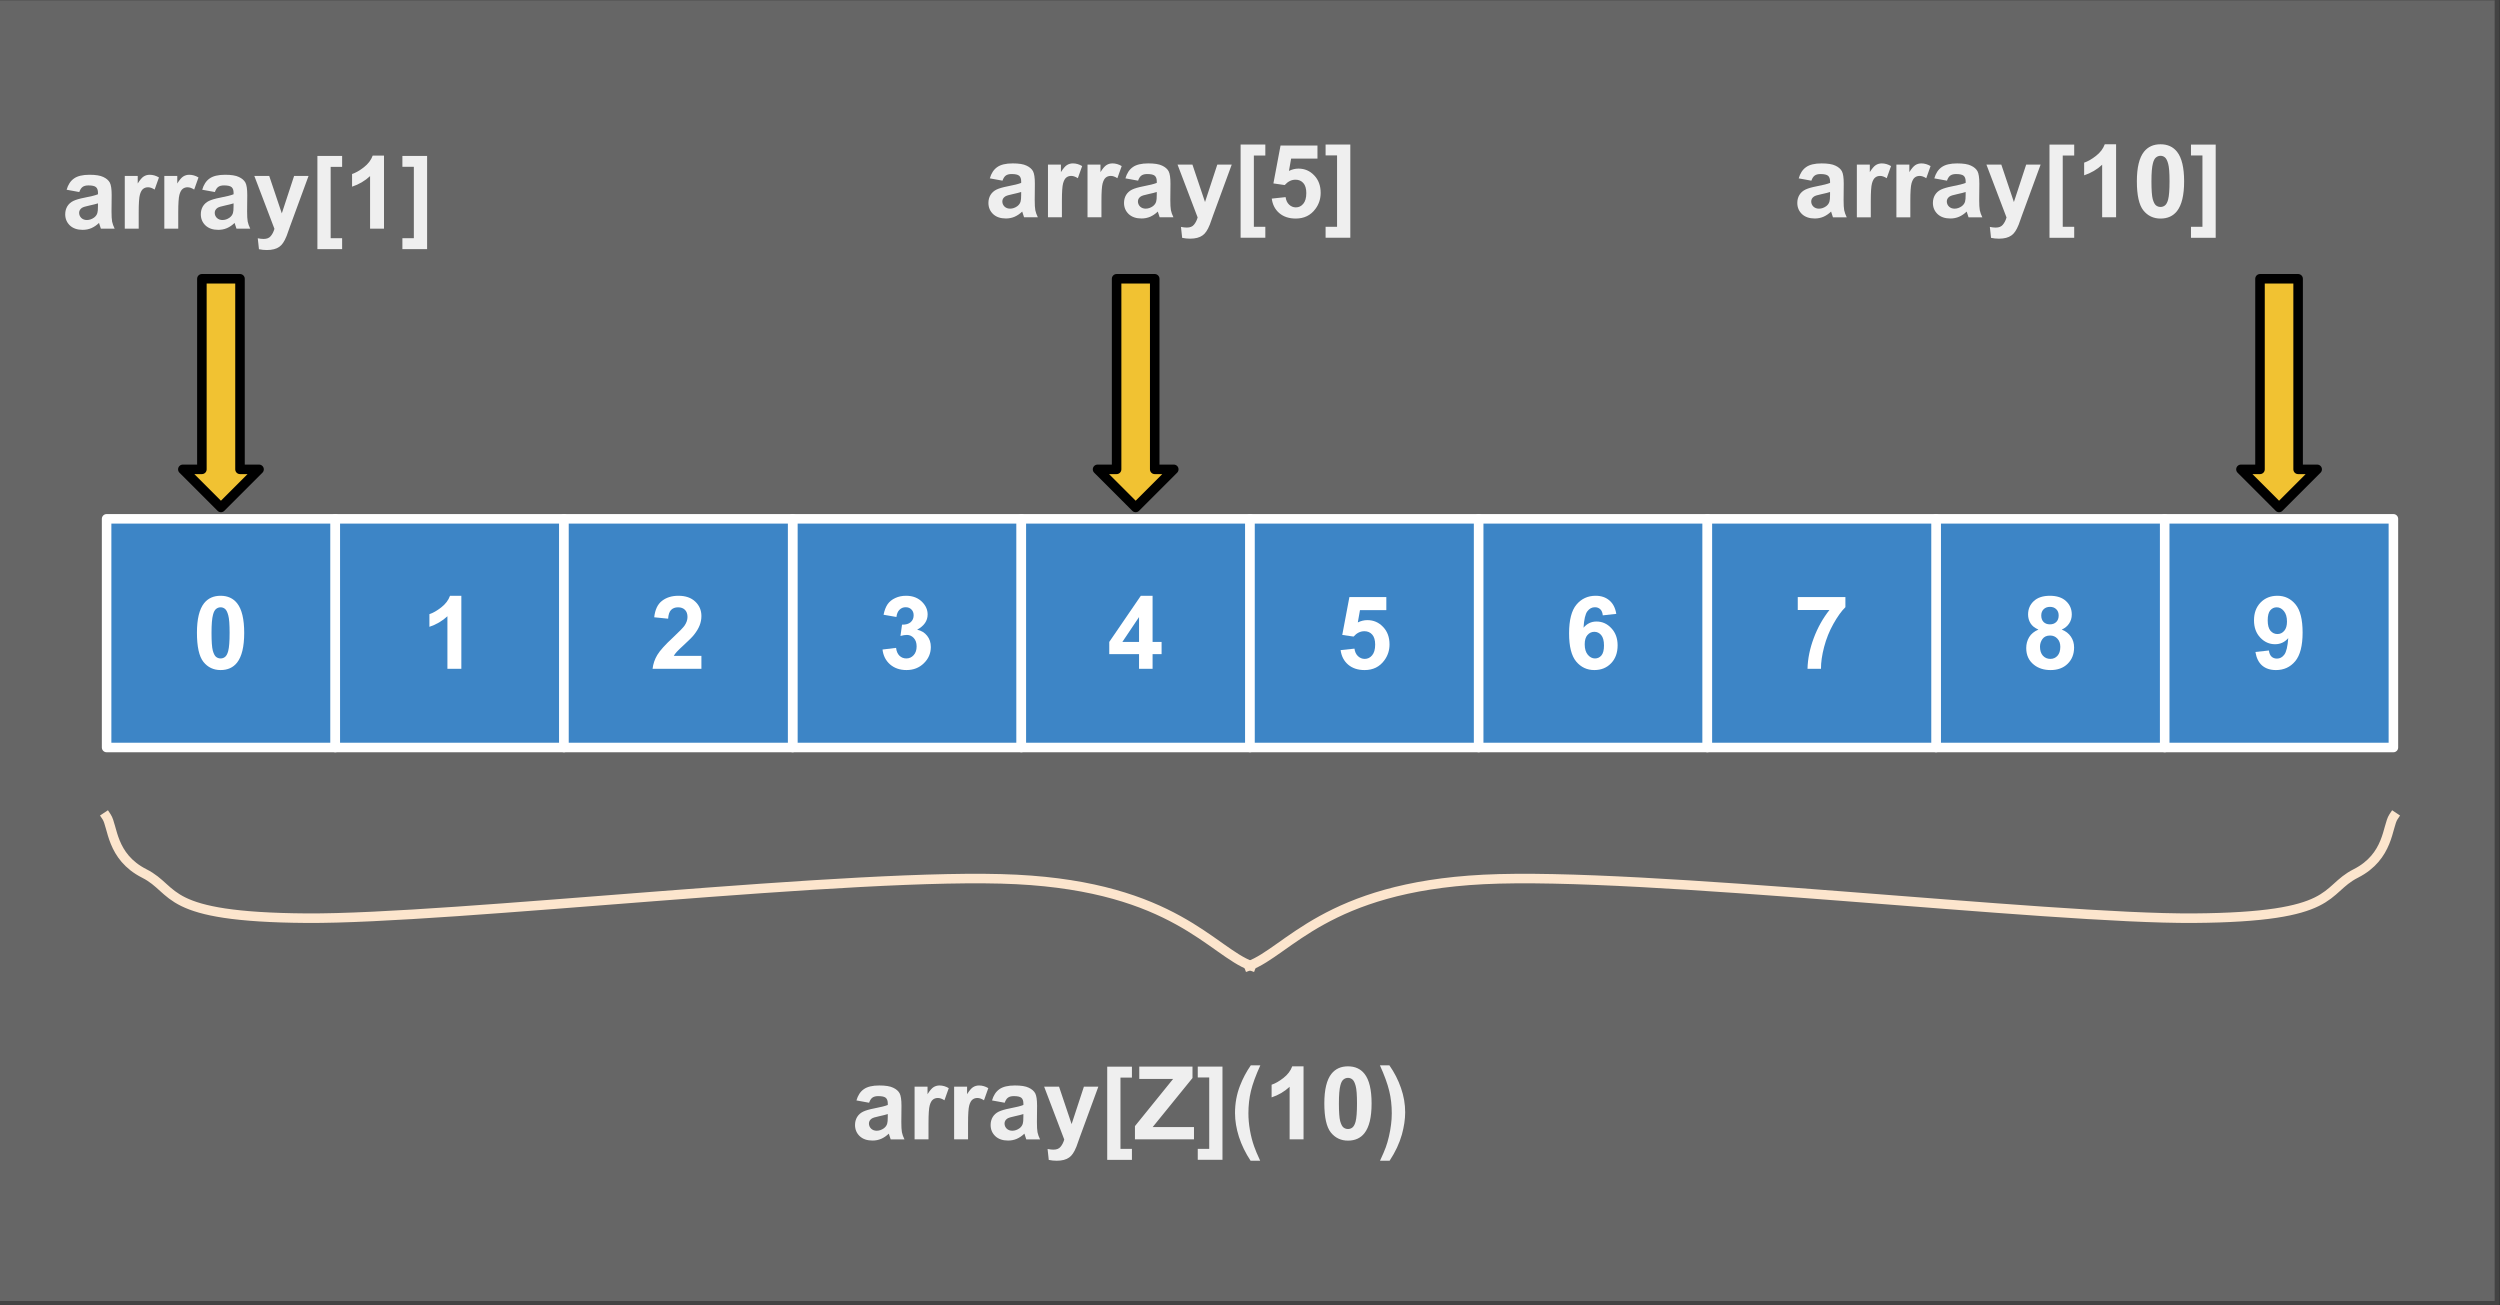 <svg version="1.1" viewBox="0.0 0.0 524.753 274.005" fill="none" stroke="none" stroke-linecap="square" stroke-miterlimit="10" xmlns:xlink="http://www.w3.org/1999/xlink" xmlns="http://www.w3.org/2000/svg"><rect x="0.0" y="0.0" width="524.753" height="274.005" fill="#333333" stroke="none"/><clipPath id="p.0"><path d="m0 0l524.753 0l0 274.005l-524.753 0l0 -274.005z" clip-rule="nonzero"/></clipPath><g clip-path="url(#p.0)"><path fill="#000000" fill-opacity="0.0" d="m0 0l524.753 0l0 274.005l-524.753 0z" fill-rule="evenodd"/><path fill="#666666" d="m-0.622 -0.433l524.756 0l0 274.016l-524.756 0z" fill-rule="evenodd"/><path stroke="#434343" stroke-width="1.0" stroke-linejoin="round" stroke-linecap="butt" d="m-0.622 -0.433l524.756 0l0 274.016l-524.756 0z" fill-rule="evenodd"/><path fill="#3d85c6" d="m22.377 108.902l48.0 0l0 48l-48.0 0z" fill-rule="evenodd"/><path stroke="#ffffff" stroke-width="2.0" stroke-linejoin="round" stroke-linecap="butt" d="m22.377 108.902l48.0 0l0 48l-48.0 0z" fill-rule="evenodd"/><path fill="#ffffff" d="m46.305 125.053q2.219 0 3.469 1.578q1.484 1.875 1.484 6.219q0 4.328 -1.5 6.234q-1.234 1.562 -3.453 1.562q-2.234 0 -3.609 -1.719q-1.359 -1.719 -1.359 -6.109q0 -4.312 1.5 -6.203q1.25 -1.562 3.469 -1.562zm0 2.422q-0.531 0 -0.953 0.344q-0.422 0.344 -0.641 1.219q-0.312 1.125 -0.312 3.812q0 2.688 0.266 3.703q0.281 1.0 0.688 1.328q0.422 0.328 0.953 0.328q0.531 0 0.938 -0.328q0.422 -0.344 0.656 -1.219q0.297 -1.125 0.297 -3.812q0 -2.688 -0.281 -3.688q-0.266 -1.0 -0.672 -1.344q-0.406 -0.344 -0.938 -0.344z" fill-rule="nonzero"/><path fill="#3d85c6" d="m70.377 108.902l48.0 0l0 48l-48.0 0z" fill-rule="evenodd"/><path stroke="#ffffff" stroke-width="2.0" stroke-linejoin="round" stroke-linecap="butt" d="m70.377 108.902l48.0 0l0 48l-48.0 0z" fill-rule="evenodd"/><path fill="#ffffff" d="m96.836 140.382l-2.922 0l0 -11.031q-1.609 1.5 -3.781 2.219l0 -2.656q1.141 -0.375 2.484 -1.422q1.344 -1.047 1.844 -2.438l2.375 0l0 15.328z" fill-rule="nonzero"/><path fill="#3d85c6" d="m166.377 108.902l48.0 0l0 48l-48.0 0z" fill-rule="evenodd"/><path stroke="#ffffff" stroke-width="2.0" stroke-linejoin="round" stroke-linecap="butt" d="m166.377 108.902l48.0 0l0 48l-48.0 0z" fill-rule="evenodd"/><path fill="#ffffff" d="m185.243 136.335l2.844 -0.344q0.125 1.078 0.719 1.656q0.594 0.562 1.438 0.562q0.906 0 1.531 -0.688q0.625 -0.688 0.625 -1.844q0 -1.109 -0.594 -1.75q-0.594 -0.656 -1.453 -0.656q-0.562 0 -1.344 0.219l0.328 -2.375q1.188 0.031 1.812 -0.516q0.625 -0.547 0.625 -1.453q0 -0.766 -0.469 -1.219q-0.453 -0.469 -1.219 -0.469q-0.75 0 -1.281 0.531q-0.531 0.516 -0.641 1.516l-2.703 -0.469q0.281 -1.375 0.844 -2.203q0.578 -0.828 1.594 -1.297q1.016 -0.484 2.281 -0.484q2.156 0 3.453 1.375q1.078 1.125 1.078 2.547q0 2.0 -2.203 3.203q1.312 0.281 2.094 1.266q0.781 0.969 0.781 2.359q0 2.0 -1.469 3.422q-1.453 1.422 -3.641 1.422q-2.078 0 -3.453 -1.188q-1.359 -1.203 -1.578 -3.125z" fill-rule="nonzero"/><path fill="#3d85c6" d="m118.377 108.902l48 0l0 48l-48 0z" fill-rule="evenodd"/><path stroke="#ffffff" stroke-width="2.0" stroke-linejoin="round" stroke-linecap="butt" d="m118.377 108.902l48 0l0 48l-48 0z" fill-rule="evenodd"/><path fill="#ffffff" d="m147.227 137.663l0 2.719l-10.25 0q0.172 -1.547 1.0 -2.922q0.828 -1.375 3.297 -3.656q1.969 -1.844 2.422 -2.5q0.609 -0.906 0.609 -1.797q0 -0.969 -0.531 -1.5q-0.531 -0.531 -1.453 -0.531q-0.922 0 -1.469 0.562q-0.531 0.547 -0.609 1.828l-2.922 -0.297q0.266 -2.406 1.641 -3.453q1.375 -1.062 3.438 -1.062q2.25 0 3.531 1.219q1.297 1.219 1.297 3.031q0 1.031 -0.375 1.969q-0.359 0.922 -1.156 1.938q-0.531 0.688 -1.922 1.953q-1.375 1.266 -1.75 1.688q-0.375 0.422 -0.594 0.812l5.797 0z" fill-rule="nonzero"/><path fill="#3d85c6" d="m214.377 108.902l48.0 0l0 48l-48.0 0z" fill-rule="evenodd"/><path stroke="#ffffff" stroke-width="2.0" stroke-linejoin="round" stroke-linecap="butt" d="m214.377 108.902l48.0 0l0 48l-48.0 0z" fill-rule="evenodd"/><path fill="#ffffff" d="m239.086 140.382l0 -3.078l-6.25 0l0 -2.562l6.625 -9.688l2.469 0l0 9.688l1.891 0l0 2.562l-1.891 0l0 3.078l-2.844 0zm0 -5.641l0 -5.219l-3.5 5.219l3.5 0z" fill-rule="nonzero"/><path fill="#f1c232" d="m38.377 98.516l4.0 0l0 -40.0l8.0 0l0 40.0l4.0 0l-8.0 8.0z" fill-rule="evenodd"/><path stroke="#000000" stroke-width="2.0" stroke-linejoin="round" stroke-linecap="butt" d="m38.377 98.516l4.0 0l0 -40.0l8.0 0l0 40.0l4.0 0l-8.0 8.0z" fill-rule="evenodd"/><path fill="#f1c232" d="m246.377 98.516l-8.0 8.0l-8.0 -8.0l4.0 0l0 -40.0l8.0 0l0 40.0z" fill-rule="evenodd"/><path stroke="#000000" stroke-width="2.0" stroke-linejoin="round" stroke-linecap="butt" d="m246.377 98.516l-8.0 8.0l-8.0 -8.0l4.0 0l0 -40.0l8.0 0l0 40.0z" fill-rule="evenodd"/><path fill="#000000" fill-opacity="0.0" d="m3.923 18.516l160.0 0l0 40.0l-160.0 0z" fill-rule="evenodd"/><path fill="#efefef" d="m16.641 40.308l-2.656 -0.484q0.453 -1.594 1.547 -2.359q1.094 -0.781 3.25 -0.781q1.953 0 2.906 0.469q0.969 0.453 1.359 1.172q0.391 0.719 0.391 2.625l-0.031 3.406q0 1.469 0.125 2.156q0.141 0.688 0.531 1.484l-2.891 0q-0.109 -0.297 -0.281 -0.859q-0.078 -0.266 -0.109 -0.344q-0.75 0.719 -1.609 1.094q-0.844 0.359 -1.812 0.359q-1.703 0 -2.688 -0.922q-0.984 -0.938 -0.984 -2.344q0 -0.938 0.438 -1.672q0.453 -0.734 1.25 -1.125q0.813 -0.391 2.344 -0.688q2.047 -0.391 2.844 -0.719l0 -0.297q0 -0.844 -0.422 -1.203q-0.422 -0.359 -1.578 -0.359q-0.781 0 -1.219 0.312q-0.438 0.312 -0.703 1.078zm3.922 2.375q-0.562 0.188 -1.781 0.453q-1.219 0.25 -1.594 0.5q-0.578 0.406 -0.578 1.031q0 0.625 0.453 1.078q0.469 0.438 1.172 0.438q0.797 0 1.516 -0.516q0.531 -0.406 0.688 -0.969q0.125 -0.375 0.125 -1.438l0 -0.578zm8.549 5.312l-2.922 0l0 -11.062l2.719 0l0 1.578q0.703 -1.125 1.25 -1.469q0.562 -0.359 1.266 -0.359q1.0 0 1.938 0.562l-0.906 2.547q-0.75 -0.484 -1.375 -0.484q-0.625 0 -1.047 0.344q-0.422 0.328 -0.672 1.219q-0.25 0.891 -0.25 3.703l0 3.422zm8.3 0l-2.922 0l0 -11.062l2.719 0l0 1.578q0.703 -1.125 1.25 -1.469q0.562 -0.359 1.266 -0.359q1.0 0 1.938 0.562l-0.906 2.547q-0.75 -0.484 -1.375 -0.484q-0.625 0 -1.047 0.344q-0.422 0.328 -0.672 1.219q-0.25 0.891 -0.25 3.703l0 3.422zm7.691 -7.688l-2.656 -0.484q0.453 -1.594 1.547 -2.359q1.094 -0.781 3.25 -0.781q1.953 0 2.906 0.469q0.969 0.453 1.359 1.172q0.391 0.719 0.391 2.625l-0.031 3.406q0 1.469 0.125 2.156q0.141 0.688 0.531 1.484l-2.891 0q-0.109 -0.297 -0.281 -0.859q-0.078 -0.266 -0.109 -0.344q-0.75 0.719 -1.609 1.094q-0.844 0.359 -1.812 0.359q-1.703 0 -2.688 -0.922q-0.984 -0.938 -0.984 -2.344q0 -0.938 0.438 -1.672q0.453 -0.734 1.25 -1.125q0.812 -0.391 2.344 -0.688q2.047 -0.391 2.844 -0.719l0 -0.297q0 -0.844 -0.422 -1.203q-0.422 -0.359 -1.578 -0.359q-0.781 0 -1.219 0.312q-0.438 0.312 -0.703 1.078zm3.922 2.375q-0.562 0.188 -1.781 0.453q-1.219 0.25 -1.594 0.5q-0.578 0.406 -0.578 1.031q0 0.625 0.453 1.078q0.469 0.438 1.172 0.438q0.797 0 1.516 -0.516q0.531 -0.406 0.688 -0.969q0.125 -0.375 0.125 -1.438l0 -0.578zm4.362 -5.75l3.125 0l2.641 7.859l2.578 -7.859l3.031 0l-3.906 10.641l-0.688 1.938q-0.391 0.969 -0.75 1.469q-0.344 0.516 -0.797 0.828q-0.453 0.328 -1.109 0.5q-0.656 0.172 -1.5 0.172q-0.844 0 -1.656 -0.172l-0.25 -2.297q0.688 0.141 1.234 0.141q1.016 0 1.5 -0.609q0.5 -0.594 0.766 -1.516l-4.219 -11.094zm13.237 15.359l0 -19.562l5.188 0l0 2.297l-2.406 0l0 14.969l2.406 0l0 2.297l-5.188 0zm13.977 -4.297l-2.922 0l0 -11.031q-1.609 1.5 -3.781 2.219l0 -2.656q1.141 -0.375 2.484 -1.422q1.344 -1.047 1.844 -2.438l2.375 0l0 15.328zm9.049 -15.266l0 19.562l-5.188 0l0 -2.297l2.406 0l0 -14.984l-2.406 0l0 -2.281l5.188 0z" fill-rule="nonzero"/><path fill="#000000" fill-opacity="0.0" d="m197.705 16.13l136 0l0 40.0l-136 0z" fill-rule="evenodd"/><path fill="#efefef" d="m210.423 37.922l-2.656 -0.484q0.453 -1.594 1.547 -2.359q1.094 -0.781 3.25 -0.781q1.953 0 2.906 0.469q0.969 0.453 1.359 1.172q0.391 0.719 0.391 2.625l-0.031 3.406q0 1.469 0.125 2.156q0.141 0.688 0.531 1.484l-2.891 0q-0.109 -0.297 -0.281 -0.859q-0.078 -0.266 -0.109 -0.344q-0.75 0.719 -1.609 1.094q-0.844 0.359 -1.812 0.359q-1.703 0 -2.688 -0.922q-0.984 -0.938 -0.984 -2.344q0 -0.938 0.438 -1.672q0.453 -0.734 1.25 -1.125q0.812 -0.391 2.344 -0.688q2.047 -0.391 2.844 -0.719l0 -0.297q0 -0.844 -0.422 -1.203q-0.422 -0.359 -1.578 -0.359q-0.781 0 -1.219 0.312q-0.438 0.312 -0.703 1.078zm3.922 2.375q-0.562 0.188 -1.781 0.453q-1.219 0.25 -1.594 0.5q-0.578 0.406 -0.578 1.031q0 0.625 0.453 1.078q0.469 0.438 1.172 0.438q0.797 0 1.516 -0.516q0.531 -0.406 0.688 -0.969q0.125 -0.375 0.125 -1.438l0 -0.578zm8.549 5.312l-2.922 0l0 -11.062l2.719 0l0 1.578q0.703 -1.125 1.25 -1.469q0.562 -0.359 1.266 -0.359q1.0 0 1.938 0.562l-0.906 2.547q-0.75 -0.484 -1.375 -0.484q-0.625 0 -1.047 0.344q-0.422 0.328 -0.672 1.219q-0.25 0.891 -0.25 3.703l0 3.422zm8.3 0l-2.922 0l0 -11.062l2.719 0l0 1.578q0.703 -1.125 1.25 -1.469q0.562 -0.359 1.266 -0.359q1.0 0 1.938 0.562l-0.906 2.547q-0.75 -0.484 -1.375 -0.484q-0.625 0 -1.047 0.344q-0.422 0.328 -0.672 1.219q-0.25 0.891 -0.25 3.703l0 3.422zm7.691 -7.688l-2.656 -0.484q0.453 -1.594 1.547 -2.359q1.094 -0.781 3.25 -0.781q1.953 0 2.906 0.469q0.969 0.453 1.359 1.172q0.391 0.719 0.391 2.625l-0.031 3.406q0 1.469 0.125 2.156q0.141 0.688 0.531 1.484l-2.891 0q-0.109 -0.297 -0.281 -0.859q-0.078 -0.266 -0.109 -0.344q-0.75 0.719 -1.609 1.094q-0.844 0.359 -1.812 0.359q-1.703 0 -2.688 -0.922q-0.984 -0.938 -0.984 -2.344q0 -0.938 0.438 -1.672q0.453 -0.734 1.25 -1.125q0.812 -0.391 2.344 -0.688q2.047 -0.391 2.844 -0.719l0 -0.297q0 -0.844 -0.422 -1.203q-0.422 -0.359 -1.578 -0.359q-0.781 0 -1.219 0.312q-0.438 0.312 -0.703 1.078zm3.922 2.375q-0.562 0.188 -1.781 0.453q-1.219 0.25 -1.594 0.5q-0.578 0.406 -0.578 1.031q0 0.625 0.453 1.078q0.469 0.438 1.172 0.438q0.797 0 1.516 -0.516q0.531 -0.406 0.688 -0.969q0.125 -0.375 0.125 -1.438l0 -0.578zm4.362 -5.75l3.125 0l2.641 7.859l2.578 -7.859l3.031 0l-3.906 10.641l-0.688 1.938q-0.391 0.969 -0.75 1.469q-0.344 0.516 -0.797 0.828q-0.453 0.328 -1.109 0.5q-0.656 0.172 -1.5 0.172q-0.844 0 -1.656 -0.172l-0.25 -2.297q0.688 0.141 1.234 0.141q1.016 0 1.5 -0.609q0.5 -0.594 0.766 -1.516l-4.219 -11.094zm13.237 15.359l0 -19.562l5.188 0l0 2.297l-2.406 0l0 14.969l2.406 0l0 2.297l-5.188 0zm6.54 -8.219l2.906 -0.312q0.125 1.0 0.734 1.578q0.625 0.578 1.422 0.578q0.922 0 1.547 -0.75q0.641 -0.75 0.641 -2.25q0 -1.406 -0.625 -2.109q-0.625 -0.703 -1.641 -0.703q-1.266 0 -2.266 1.125l-2.375 -0.344l1.5 -7.953l7.75 0l0 2.75l-5.531 0l-0.453 2.578q0.984 -0.484 2.0 -0.484q1.953 0 3.297 1.422q1.359 1.406 1.359 3.672q0 1.891 -1.094 3.359q-1.484 2.031 -4.141 2.031q-2.109 0 -3.453 -1.141q-1.328 -1.141 -1.578 -3.047zm16.487 -11.344l0 19.562l-5.188 0l0 -2.297l2.406 0l0 -14.984l-2.406 0l0 -2.281l5.188 0z" fill-rule="nonzero"/><path fill="#000000" fill-opacity="0.0" d="m169.705 209.673l192 0l0 48l-192 0z" fill-rule="evenodd"/><path fill="#efefef" d="m182.423 231.466l-2.656 -0.484q0.453 -1.594 1.547 -2.359q1.094 -0.781 3.25 -0.781q1.953 0 2.906 0.469q0.969 0.453 1.359 1.172q0.391 0.719 0.391 2.625l-0.031 3.406q0 1.469 0.125 2.156q0.141 0.688 0.531 1.484l-2.891 0q-0.109 -0.297 -0.281 -0.859q-0.078 -0.266 -0.109 -0.344q-0.75 0.719 -1.609 1.094q-0.844 0.359 -1.812 0.359q-1.703 0 -2.688 -0.922q-0.984 -0.938 -0.984 -2.344q0 -0.938 0.438 -1.672q0.453 -0.734 1.25 -1.125q0.812 -0.391 2.344 -0.688q2.047 -0.391 2.844 -0.719l0 -0.297q0 -0.844 -0.422 -1.203q-0.422 -0.359 -1.578 -0.359q-0.781 0 -1.219 0.312q-0.438 0.312 -0.703 1.078zm3.922 2.375q-0.562 0.188 -1.781 0.453q-1.219 0.25 -1.594 0.5q-0.578 0.406 -0.578 1.031q0 0.625 0.453 1.078q0.469 0.438 1.172 0.438q0.797 0 1.516 -0.516q0.531 -0.406 0.688 -0.969q0.125 -0.375 0.125 -1.438l0 -0.578zm8.549 5.312l-2.922 0l0 -11.062l2.719 0l0 1.578q0.703 -1.125 1.25 -1.469q0.562 -0.359 1.266 -0.359q1.0 0 1.938 0.562l-0.906 2.547q-0.75 -0.484 -1.375 -0.484q-0.625 0 -1.047 0.344q-0.422 0.328 -0.672 1.219q-0.25 0.891 -0.25 3.703l0 3.422zm8.3 0l-2.922 0l0 -11.062l2.719 0l0 1.578q0.703 -1.125 1.25 -1.469q0.562 -0.359 1.266 -0.359q1.0 0 1.938 0.562l-0.906 2.547q-0.75 -0.484 -1.375 -0.484q-0.625 0 -1.047 0.344q-0.422 0.328 -0.672 1.219q-0.25 0.891 -0.25 3.703l0 3.422zm7.691 -7.688l-2.656 -0.484q0.453 -1.594 1.547 -2.359q1.094 -0.781 3.25 -0.781q1.953 0 2.906 0.469q0.969 0.453 1.359 1.172q0.391 0.719 0.391 2.625l-0.031 3.406q0 1.469 0.125 2.156q0.141 0.688 0.531 1.484l-2.891 0q-0.109 -0.297 -0.281 -0.859q-0.078 -0.266 -0.109 -0.344q-0.75 0.719 -1.609 1.094q-0.844 0.359 -1.812 0.359q-1.703 0 -2.688 -0.922q-0.984 -0.938 -0.984 -2.344q0 -0.938 0.438 -1.672q0.453 -0.734 1.25 -1.125q0.812 -0.391 2.344 -0.688q2.047 -0.391 2.844 -0.719l0 -0.297q0 -0.844 -0.422 -1.203q-0.422 -0.359 -1.578 -0.359q-0.781 0 -1.219 0.312q-0.438 0.312 -0.703 1.078zm3.922 2.375q-0.562 0.188 -1.781 0.453q-1.219 0.25 -1.594 0.5q-0.578 0.406 -0.578 1.031q0 0.625 0.453 1.078q0.469 0.438 1.172 0.438q0.797 0 1.516 -0.516q0.531 -0.406 0.688 -0.969q0.125 -0.375 0.125 -1.438l0 -0.578zm4.362 -5.75l3.125 0l2.641 7.859l2.578 -7.859l3.031 0l-3.906 10.641l-0.688 1.938q-0.391 0.969 -0.75 1.469q-0.344 0.516 -0.797 0.828q-0.453 0.328 -1.109 0.5q-0.656 0.172 -1.5 0.172q-0.844 0 -1.656 -0.172l-0.25 -2.297q0.688 0.141 1.234 0.141q1.016 0 1.5 -0.609q0.5 -0.594 0.766 -1.516l-4.219 -11.094zm13.237 15.359l0 -19.562l5.188 0l0 2.297l-2.406 0l0 14.969l2.406 0l0 2.297l-5.188 0zm5.821 -4.297l0 -2.781l8.016 -9.906l-7.109 0l0 -2.578l11.172 0l0 2.391l-8.359 10.297l8.672 0l0 2.578l-12.391 0zm18.372 -15.266l0 19.562l-5.188 0l0 -2.297l2.406 0l0 -14.984l-2.406 0l0 -2.281l5.188 0zm7.915 19.75l-2.016 0q-1.594 -2.406 -2.438 -5.0q-0.828 -2.594 -0.828 -5.016q0 -3.016 1.031 -5.688q0.906 -2.344 2.281 -4.312l2.0 0q-1.438 3.156 -1.969 5.375q-0.531 2.203 -0.531 4.688q0 1.703 0.312 3.5q0.312 1.797 0.875 3.406q0.359 1.062 1.281 3.047zm9.102 -4.484l-2.922 0l0 -11.031q-1.609 1.5 -3.781 2.219l0 -2.656q1.141 -0.375 2.484 -1.422q1.344 -1.047 1.844 -2.438l2.375 0l0 15.328zm9.33 -15.328q2.219 0 3.469 1.578q1.484 1.875 1.484 6.219q0 4.328 -1.5 6.234q-1.234 1.562 -3.453 1.562q-2.234 0 -3.609 -1.719q-1.359 -1.719 -1.359 -6.109q0 -4.312 1.5 -6.203q1.25 -1.562 3.469 -1.562zm0 2.422q-0.531 0 -0.953 0.344q-0.422 0.344 -0.641 1.219q-0.312 1.125 -0.312 3.812q0 2.688 0.266 3.703q0.281 1.0 0.688 1.328q0.422 0.328 0.953 0.328q0.531 0 0.938 -0.328q0.422 -0.344 0.656 -1.219q0.297 -1.125 0.297 -3.812q0 -2.688 -0.281 -3.688q-0.266 -1.0 -0.672 -1.344q-0.406 -0.344 -0.938 -0.344zm6.721 17.391q0.859 -1.844 1.219 -2.844q0.359 -0.984 0.656 -2.266q0.297 -1.297 0.438 -2.453q0.156 -1.172 0.156 -2.391q0 -2.484 -0.531 -4.688q-0.531 -2.219 -1.953 -5.375l1.984 0q1.578 2.25 2.438 4.766q0.875 2.5 0.875 5.078q0 2.172 -0.688 4.672q-0.781 2.781 -2.578 5.5l-2.016 0z" fill-rule="nonzero"/><path fill="#3d85c6" d="m262.377 108.902l48.0 0l0 48l-48.0 0z" fill-rule="evenodd"/><path stroke="#ffffff" stroke-width="2.0" stroke-linejoin="round" stroke-linecap="butt" d="m262.377 108.902l48.0 0l0 48l-48.0 0z" fill-rule="evenodd"/><path fill="#ffffff" d="m281.399 136.46l2.906 -0.312q0.125 1.0 0.734 1.578q0.625 0.578 1.422 0.578q0.922 0 1.547 -0.75q0.641 -0.75 0.641 -2.25q0 -1.406 -0.625 -2.109q-0.625 -0.703 -1.641 -0.703q-1.266 0 -2.266 1.125l-2.375 -0.344l1.5 -7.953l7.75 0l0 2.75l-5.531 0l-0.453 2.578q0.984 -0.484 2.0 -0.484q1.953 0 3.297 1.422q1.359 1.406 1.359 3.672q0 1.891 -1.094 3.359q-1.484 2.031 -4.141 2.031q-2.109 0 -3.453 -1.141q-1.328 -1.141 -1.578 -3.047z" fill-rule="nonzero"/><path fill="#3d85c6" d="m310.377 108.902l48.0 0l0 48l-48.0 0z" fill-rule="evenodd"/><path stroke="#ffffff" stroke-width="2.0" stroke-linejoin="round" stroke-linecap="butt" d="m310.377 108.902l48.0 0l0 48l-48.0 0z" fill-rule="evenodd"/><path fill="#ffffff" d="m339.258 128.85l-2.828 0.312q-0.094 -0.875 -0.531 -1.281q-0.438 -0.422 -1.141 -0.422q-0.922 0 -1.562 0.844q-0.641 0.828 -0.812 3.453q1.094 -1.297 2.719 -1.297q1.828 0 3.125 1.406q1.312 1.391 1.312 3.594q0 2.344 -1.375 3.766q-1.359 1.422 -3.516 1.422q-2.312 0 -3.812 -1.797q-1.484 -1.797 -1.484 -5.891q0 -4.203 1.547 -6.047q1.562 -1.859 4.031 -1.859q1.75 0 2.891 0.984q1.141 0.969 1.438 2.812zm-6.625 6.391q0 1.422 0.656 2.203q0.656 0.766 1.5 0.766q0.812 0 1.344 -0.625q0.547 -0.641 0.547 -2.094q0 -1.484 -0.578 -2.172q-0.578 -0.703 -1.453 -0.703q-0.844 0 -1.438 0.672q-0.578 0.656 -0.578 1.953z" fill-rule="nonzero"/><path fill="#3d85c6" d="m406.377 108.902l48.0 0l0 48l-48.0 0z" fill-rule="evenodd"/><path stroke="#ffffff" stroke-width="2.0" stroke-linejoin="round" stroke-linecap="butt" d="m406.377 108.902l48.0 0l0 48l-48.0 0z" fill-rule="evenodd"/><path fill="#ffffff" d="m427.868 132.147q-1.141 -0.484 -1.656 -1.312q-0.516 -0.844 -0.516 -1.844q0 -1.703 1.188 -2.812q1.203 -1.125 3.391 -1.125q2.188 0 3.391 1.125q1.203 1.109 1.203 2.812q0 1.062 -0.562 1.891q-0.547 0.828 -1.547 1.266q1.266 0.5 1.922 1.484q0.672 0.984 0.672 2.266q0 2.109 -1.359 3.438q-1.344 1.312 -3.578 1.312q-2.078 0 -3.469 -1.094q-1.641 -1.281 -1.641 -3.531q0 -1.25 0.609 -2.281q0.625 -1.031 1.953 -1.594zm0.594 -2.953q0 0.875 0.5 1.375q0.5 0.484 1.312 0.484q0.844 0 1.344 -0.5q0.5 -0.5 0.5 -1.359q0 -0.828 -0.5 -1.312q-0.5 -0.5 -1.312 -0.5q-0.844 0 -1.344 0.5q-0.5 0.5 -0.5 1.312zm-0.266 6.547q0 1.203 0.609 1.891q0.625 0.672 1.562 0.672q0.906 0 1.5 -0.656q0.594 -0.656 0.594 -1.875q0 -1.078 -0.609 -1.719q-0.609 -0.656 -1.531 -0.656q-1.078 0 -1.609 0.734q-0.516 0.734 -0.516 1.609z" fill-rule="nonzero"/><path fill="#3d85c6" d="m358.377 108.902l48.0 0l0 48l-48.0 0z" fill-rule="evenodd"/><path stroke="#ffffff" stroke-width="2.0" stroke-linejoin="round" stroke-linecap="butt" d="m358.377 108.902l48.0 0l0 48l-48.0 0z" fill-rule="evenodd"/><path fill="#ffffff" d="m377.352 128.038l0 -2.719l10.0 0l0 2.125q-1.234 1.219 -2.516 3.5q-1.281 2.281 -1.953 4.859q-0.672 2.562 -0.656 4.578l-2.828 0q0.078 -3.172 1.312 -6.453q1.234 -3.297 3.297 -5.891l-6.656 0z" fill-rule="nonzero"/><path fill="#3d85c6" d="m454.377 108.902l48.0 0l0 48l-48.0 0z" fill-rule="evenodd"/><path stroke="#ffffff" stroke-width="2.0" stroke-linejoin="round" stroke-linecap="butt" d="m454.377 108.902l48.0 0l0 48l-48.0 0z" fill-rule="evenodd"/><path fill="#ffffff" d="m473.415 136.85l2.828 -0.312q0.109 0.859 0.547 1.281q0.438 0.422 1.156 0.422q0.906 0 1.531 -0.828q0.641 -0.844 0.828 -3.469q-1.109 1.281 -2.766 1.281q-1.797 0 -3.109 -1.391q-1.312 -1.391 -1.312 -3.625q0 -2.312 1.375 -3.734q1.391 -1.422 3.531 -1.422q2.312 0 3.797 1.797q1.5 1.797 1.5 5.906q0 4.188 -1.562 6.047q-1.547 1.844 -4.031 1.844q-1.797 0 -2.906 -0.953q-1.094 -0.953 -1.406 -2.844zm6.625 -6.391q0 -1.422 -0.656 -2.203q-0.641 -0.781 -1.5 -0.781q-0.812 0 -1.359 0.641q-0.531 0.641 -0.531 2.094q0 1.484 0.578 2.188q0.594 0.688 1.469 0.688q0.844 0 1.422 -0.672q0.578 -0.672 0.578 -1.953z" fill-rule="nonzero"/><path fill="#f1c232" d="m470.377 98.516l8.0 8.0l8.0 -8.0l-4.0 0l0 -40.0l-8.0 0l0 40.0z" fill-rule="evenodd"/><path stroke="#000000" stroke-width="2.0" stroke-linejoin="round" stroke-linecap="butt" d="m470.377 98.516l8.0 8.0l8.0 -8.0l-4.0 0l0 -40.0l-8.0 0l0 40.0z" fill-rule="evenodd"/><path fill="#000000" fill-opacity="0.0" d="m367.488 16.131l153.984 0l0 40.0l-153.984 0z" fill-rule="evenodd"/><path fill="#efefef" d="m380.207 37.924l-2.656 -0.484q0.453 -1.594 1.547 -2.359q1.094 -0.781 3.25 -0.781q1.953 0 2.906 0.469q0.969 0.453 1.359 1.172q0.391 0.719 0.391 2.625l-0.031 3.406q0 1.469 0.125 2.156q0.141 0.688 0.531 1.484l-2.891 0q-0.109 -0.297 -0.281 -0.859q-0.078 -0.266 -0.109 -0.344q-0.75 0.719 -1.609 1.094q-0.844 0.359 -1.812 0.359q-1.703 0 -2.688 -0.922q-0.984 -0.938 -0.984 -2.344q0 -0.938 0.438 -1.672q0.453 -0.734 1.25 -1.125q0.812 -0.391 2.344 -0.688q2.047 -0.391 2.844 -0.719l0 -0.297q0 -0.844 -0.422 -1.203q-0.422 -0.359 -1.578 -0.359q-0.781 0 -1.219 0.312q-0.438 0.312 -0.703 1.078zm3.922 2.375q-0.562 0.188 -1.781 0.453q-1.219 0.25 -1.594 0.5q-0.578 0.406 -0.578 1.031q0 0.625 0.453 1.078q0.469 0.438 1.172 0.438q0.797 0 1.516 -0.516q0.531 -0.406 0.688 -0.969q0.125 -0.375 0.125 -1.438l0 -0.578zm8.549 5.312l-2.922 0l0 -11.062l2.719 0l0 1.578q0.703 -1.125 1.25 -1.469q0.562 -0.359 1.266 -0.359q1.0 0 1.938 0.562l-0.906 2.547q-0.75 -0.484 -1.375 -0.484q-0.625 0 -1.047 0.344q-0.422 0.328 -0.672 1.219q-0.25 0.891 -0.25 3.703l0 3.422zm8.3 0l-2.922 0l0 -11.062l2.719 0l0 1.578q0.703 -1.125 1.25 -1.469q0.562 -0.359 1.266 -0.359q1.0 0 1.938 0.562l-0.906 2.547q-0.75 -0.484 -1.375 -0.484q-0.625 0 -1.047 0.344q-0.422 0.328 -0.672 1.219q-0.25 0.891 -0.25 3.703l0 3.422zm7.691 -7.688l-2.656 -0.484q0.453 -1.594 1.547 -2.359q1.094 -0.781 3.25 -0.781q1.953 0 2.906 0.469q0.969 0.453 1.359 1.172q0.391 0.719 0.391 2.625l-0.031 3.406q0 1.469 0.125 2.156q0.141 0.688 0.531 1.484l-2.891 0q-0.109 -0.297 -0.281 -0.859q-0.078 -0.266 -0.109 -0.344q-0.75 0.719 -1.609 1.094q-0.844 0.359 -1.812 0.359q-1.703 0 -2.688 -0.922q-0.984 -0.938 -0.984 -2.344q0 -0.938 0.438 -1.672q0.453 -0.734 1.25 -1.125q0.812 -0.391 2.344 -0.688q2.047 -0.391 2.844 -0.719l0 -0.297q0 -0.844 -0.422 -1.203q-0.422 -0.359 -1.578 -0.359q-0.781 0 -1.219 0.312q-0.438 0.312 -0.703 1.078zm3.922 2.375q-0.562 0.188 -1.781 0.453q-1.219 0.25 -1.594 0.5q-0.578 0.406 -0.578 1.031q0 0.625 0.453 1.078q0.469 0.438 1.172 0.438q0.797 0 1.516 -0.516q0.531 -0.406 0.688 -0.969q0.125 -0.375 0.125 -1.438l0 -0.578zm4.362 -5.75l3.125 0l2.641 7.859l2.578 -7.859l3.031 0l-3.906 10.641l-0.688 1.938q-0.391 0.969 -0.75 1.469q-0.344 0.516 -0.797 0.828q-0.453 0.328 -1.109 0.5q-0.656 0.172 -1.5 0.172q-0.844 0 -1.656 -0.172l-0.25 -2.297q0.688 0.141 1.234 0.141q1.016 0 1.5 -0.609q0.5 -0.594 0.766 -1.516l-4.219 -11.094zm13.237 15.359l0 -19.562l5.188 0l0 2.297l-2.406 0l0 14.969l2.406 0l0 2.297l-5.188 0zm13.977 -4.297l-2.922 0l0 -11.031q-1.609 1.5 -3.781 2.219l0 -2.656q1.141 -0.375 2.484 -1.422q1.344 -1.047 1.844 -2.438l2.375 0l0 15.328zm9.33 -15.328q2.219 0 3.469 1.578q1.484 1.875 1.484 6.219q0 4.328 -1.5 6.234q-1.234 1.562 -3.453 1.562q-2.234 0 -3.609 -1.719q-1.359 -1.719 -1.359 -6.109q0 -4.312 1.5 -6.203q1.25 -1.562 3.469 -1.562zm0 2.422q-0.531 0 -0.953 0.344q-0.422 0.344 -0.641 1.219q-0.312 1.125 -0.312 3.812q0 2.688 0.266 3.703q0.281 1.0 0.688 1.328q0.422 0.328 0.953 0.328q0.531 0 0.938 -0.328q0.422 -0.344 0.656 -1.219q0.297 -1.125 0.297 -3.812q0 -2.688 -0.281 -3.688q-0.266 -1.0 -0.672 -1.344q-0.406 -0.344 -0.938 -0.344zm11.58 -2.359l0 19.562l-5.188 0l0 -2.297l2.406 0l0 -14.984l-2.406 0l0 -2.281l5.188 0z" fill-rule="nonzero"/><path fill="#000000" fill-opacity="0.0" d="m22.378 171.457c1.318 1.981 0.914 8.342 7.908 11.887c6.995 3.545 3.547 9.175 34.061 9.383c30.514 0.209 115.973 -9.8 149.021 -8.131c33.049 1.668 41.059 15.118 49.271 18.142" fill-rule="evenodd"/><path stroke="#fce5cd" stroke-width="2.0" stroke-linejoin="round" stroke-linecap="butt" d="m22.378 171.457c1.318 1.981 0.914 8.342 7.908 11.887c6.995 3.545 3.547 9.175 34.061 9.383c30.514 0.209 115.973 -9.8 149.021 -8.131c33.049 1.668 41.059 15.118 49.271 18.142" fill-rule="evenodd"/><path fill="#000000" fill-opacity="0.0" d="m502.389 171.457c-1.318 1.981 -0.914 8.342 -7.908 11.887c-6.995 3.545 -3.547 9.175 -34.061 9.383c-30.514 0.209 -115.973 -9.8 -149.021 -8.131c-33.049 1.668 -41.059 15.118 -49.271 18.142" fill-rule="evenodd"/><path stroke="#fce5cd" stroke-width="2.0" stroke-linejoin="round" stroke-linecap="butt" d="m502.389 171.457c-1.318 1.981 -0.914 8.342 -7.908 11.887c-6.995 3.545 -3.547 9.175 -34.061 9.383c-30.514 0.209 -115.973 -9.8 -149.021 -8.131c-33.049 1.668 -41.059 15.118 -49.271 18.142" fill-rule="evenodd"/></g></svg>